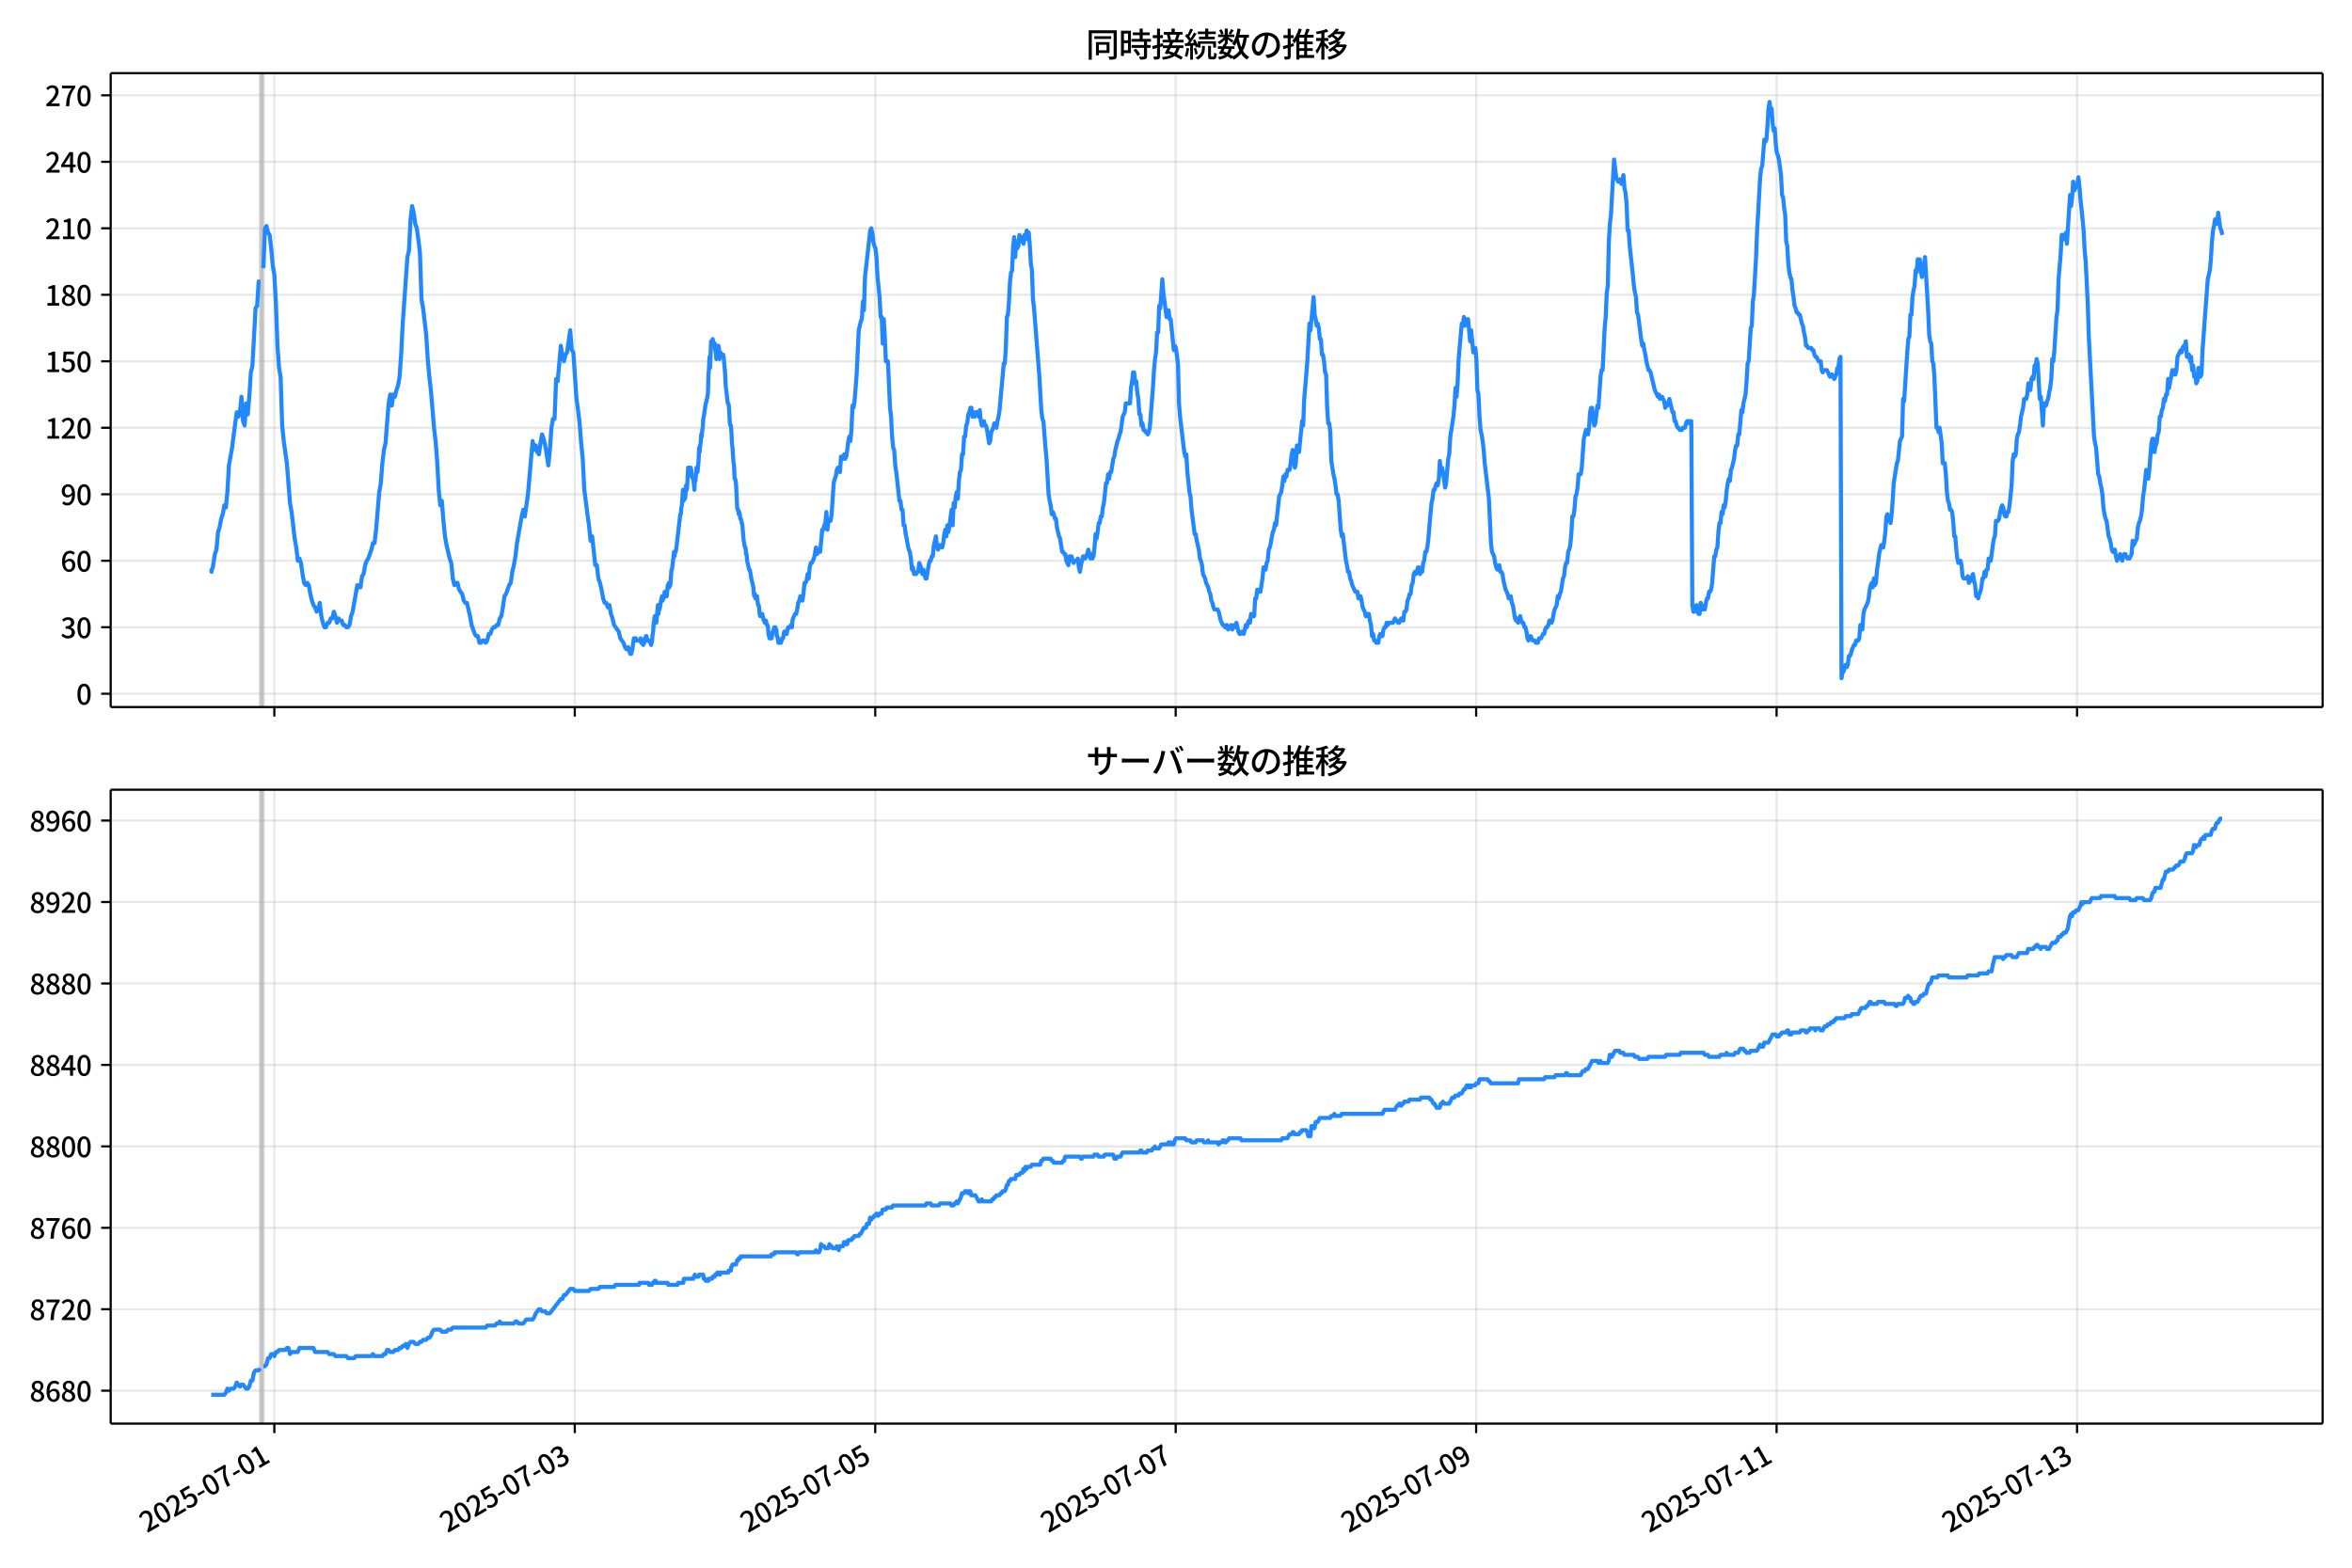 <!DOCTYPE svg  PUBLIC '-//W3C//DTD SVG 1.1//EN'  'http://www.w3.org/Graphics/SVG/1.1/DTD/svg11.dtd'>
<svg version="1.1" viewBox="0 0 864 576" xmlns="http://www.w3.org/2000/svg" xmlns:xlink="http://www.w3.org/1999/xlink">
 <defs>
  <style type="text/css">*{stroke-linejoin: round; stroke-linecap: butt}</style>
 </defs>
 <g id="aa">
  <g id="ab">
   <path d="m0 576h864v-576h-864z" fill="#fff"/>
  </g>
  <g id="ac">
   <g id="ad">
    <path d="m40.66 259.78h812.54v-232.9h-812.54z" fill="#fff"/>
   </g>
   <g id="ae">
    <path d="m95.6 259.78h1.15v-232.9h-1.15z" clip-path="url(#c)" fill="#808080" opacity=".3" stroke="#808080"/>
   </g>
   <g id="af">
    <g id="ag">
     <g id="ah">
      <path d="m100.77 259.78v-232.9" clip-path="url(#c)" fill="none" stroke="#b0b0b0" stroke-linecap="square" stroke-opacity=".3" stroke-width=".8"/>
     </g>
     <g id="ai">
      <defs>
       <path id="f" d="m0 0v3.5" stroke="#000" stroke-width=".8"/>
      </defs>
      <use x="100.773" y="259.778" stroke="#000000" stroke-width=".8" xlink:href="#f"/>
     </g>
    </g>
    <g id="aj">
     <g id="ak">
      <path d="m211.14 259.78v-232.9" clip-path="url(#c)" fill="none" stroke="#b0b0b0" stroke-linecap="square" stroke-opacity=".3" stroke-width=".8"/>
     </g>
     <g id="al">
      <use x="211.144" y="259.778" stroke="#000000" stroke-width=".8" xlink:href="#f"/>
     </g>
    </g>
    <g id="am">
     <g id="an">
      <path d="m321.51 259.78v-232.9" clip-path="url(#c)" fill="none" stroke="#b0b0b0" stroke-linecap="square" stroke-opacity=".3" stroke-width=".8"/>
     </g>
     <g id="ao">
      <use x="321.515" y="259.778" stroke="#000000" stroke-width=".8" xlink:href="#f"/>
     </g>
    </g>
    <g id="ap">
     <g id="aq">
      <path d="m431.89 259.78v-232.9" clip-path="url(#c)" fill="none" stroke="#b0b0b0" stroke-linecap="square" stroke-opacity=".3" stroke-width=".8"/>
     </g>
     <g id="ar">
      <use x="431.885" y="259.778" stroke="#000000" stroke-width=".8" xlink:href="#f"/>
     </g>
    </g>
    <g id="as">
     <g id="at">
      <path d="m542.26 259.78v-232.9" clip-path="url(#c)" fill="none" stroke="#b0b0b0" stroke-linecap="square" stroke-opacity=".3" stroke-width=".8"/>
     </g>
     <g id="au">
      <use x="542.256" y="259.778" stroke="#000000" stroke-width=".8" xlink:href="#f"/>
     </g>
    </g>
    <g id="av">
     <g id="aw">
      <path d="m652.63 259.78v-232.9" clip-path="url(#c)" fill="none" stroke="#b0b0b0" stroke-linecap="square" stroke-opacity=".3" stroke-width=".8"/>
     </g>
     <g id="ax">
      <use x="652.627" y="259.778" stroke="#000000" stroke-width=".8" xlink:href="#f"/>
     </g>
    </g>
    <g id="ay">
     <g id="az">
      <path d="m763 259.78v-232.9" clip-path="url(#c)" fill="none" stroke="#b0b0b0" stroke-linecap="square" stroke-opacity=".3" stroke-width=".8"/>
     </g>
     <g id="ba">
      <use x="762.997" y="259.778" stroke="#000000" stroke-width=".8" xlink:href="#f"/>
     </g>
    </g>
   </g>
   <g id="bb">
    <g id="bc">
     <g id="bd">
      <path d="m40.66 254.89h812.54" clip-path="url(#c)" fill="none" stroke="#b0b0b0" stroke-linecap="square" stroke-opacity=".3" stroke-width=".8"/>
     </g>
     <g id="be">
      <defs>
       <path id="d" d="m0 0h-3.5" stroke="#000" stroke-width=".8"/>
      </defs>
      <use x="40.66" y="254.892" stroke="#000000" stroke-width=".8" xlink:href="#d"/>
     </g>
     <g id="bf">
      <!-- 0 -->
      <g transform="translate(27.96 258.88) scale(.1 -.1)">
       <defs>
        <path id="a" transform="scale(.016)" d="m1830-90q-460 0-806 275-346 276-535 823-188 547-188 1366 0 820 188 1357 189 538 535 803 346 266 806 266 461 0 800-269 340-269 528-803 189-534 189-1354 0-819-189-1366-188-547-528-823-339-275-800-275zm0 589q237 0 422 185 186 186 288 599 103 413 103 1091 0 679-103 1082-102 403-288 582-185 180-422 180-236 0-422-180-186-179-292-582-105-403-105-1082 0-678 105-1091 106-413 292-599 186-185 422-185z"/>
       </defs>
       <use xlink:href="#a"/>
      </g>
     </g>
    </g>
    <g id="bg">
     <g id="bh">
      <path d="m40.66 230.46h812.54" clip-path="url(#c)" fill="none" stroke="#b0b0b0" stroke-linecap="square" stroke-opacity=".3" stroke-width=".8"/>
     </g>
     <g id="bi">
      <use x="40.66" y="230.462" stroke="#000000" stroke-width=".8" xlink:href="#d"/>
     </g>
     <g id="bj">
      <!-- 30 -->
      <g transform="translate(22.26 234.45) scale(.1 -.1)">
       <defs>
        <path id="n" transform="scale(.016)" d="m1715-90q-371 0-656 90t-503 240q-217 150-377 323l359 474q211-205 479-359 269-153 634-153 269 0 467 92 199 93 311 266t112 423q0 256-125 451t-429 300q-304 106-835 106v551q467 0 732 105 266 106 384 291 119 186 119 423 0 307-192 489-192 183-531 183-269 0-503-119-233-118-438-316l-384 460q282 256 614 413 333 157 737 157 422 0 748-144 327-144 512-413 186-269 186-659 0-403-221-685-221-281-592-422v-26q269-70 490-227t349-400 128-557q0-422-215-726-214-304-573-468-358-163-787-163z"/>
       </defs>
       <use xlink:href="#n"/>
       <use transform="translate(57)" xlink:href="#a"/>
      </g>
     </g>
    </g>
    <g id="bk">
     <g id="bl">
      <path d="m40.66 206.03h812.54" clip-path="url(#c)" fill="none" stroke="#b0b0b0" stroke-linecap="square" stroke-opacity=".3" stroke-width=".8"/>
     </g>
     <g id="bm">
      <use x="40.66" y="206.032" stroke="#000000" stroke-width=".8" xlink:href="#d"/>
     </g>
     <g id="bn">
      <!-- 60 -->
      <g transform="translate(22.26 210.02) scale(.1 -.1)">
       <defs>
        <path id="m" transform="scale(.016)" d="m1971-90q-339 0-634 144-294 144-518 435-224 292-352 733-128 442-128 1044 0 678 147 1161 148 483 397 784 250 301 570 445t665 144q397 0 688-147 292-147 490-359l-403-448q-128 154-327 253-198 99-409 99-307 0-567-182-259-182-413-605-153-422-153-1145 0-608 115-1002t326-589q212-195 493-195 212 0 375 121 163 122 259 343t96 522q0 300-90 511-89 212-259 320-169 109-419 109-211 0-451-134t-458-461l-25 538q134 192 313 323t374 201q196 71 375 71 397 0 694-163 298-163 467-490 170-326 170-825 0-468-195-817-195-348-512-544-317-195-701-195z"/>
       </defs>
       <use xlink:href="#m"/>
       <use transform="translate(57)" xlink:href="#a"/>
      </g>
     </g>
    </g>
    <g id="bo">
     <g id="bp">
      <path d="m40.66 181.6h812.54" clip-path="url(#c)" fill="none" stroke="#b0b0b0" stroke-linecap="square" stroke-opacity=".3" stroke-width=".8"/>
     </g>
     <g id="bq">
      <use x="40.66" y="181.602" stroke="#000000" stroke-width=".8" xlink:href="#d"/>
     </g>
     <g id="br">
      <!-- 90 -->
      <g transform="translate(22.26 185.59) scale(.1 -.1)">
       <defs>
        <path id="l" transform="scale(.016)" d="m1562-90q-410 0-708 150-297 151-502 356l403 461q141-160 346-256t422-96q224 0 425 102 202 103 352 333 151 230 237 614 87 384 87 941 0 589-115 970t-323 563-496 182q-205 0-372-118-166-118-262-336t-96-525q0-301 86-512 87-211 259-323 173-112 417-112 224 0 460 141 237 141 448 461l32-544q-134-180-313-314t-371-208-384-74q-391 0-689 166-297 167-467 496-169 330-169 823 0 467 195 816t515 541 698 192q339 0 636-138 298-137 519-419 221-281 349-710t128-1018q0-691-141-1187t-391-807q-249-310-563-461-313-150-652-150z"/>
       </defs>
       <use xlink:href="#l"/>
       <use transform="translate(57)" xlink:href="#a"/>
      </g>
     </g>
    </g>
    <g id="bs">
     <g id="bt">
      <path d="m40.66 157.17h812.54" clip-path="url(#c)" fill="none" stroke="#b0b0b0" stroke-linecap="square" stroke-opacity=".3" stroke-width=".8"/>
     </g>
     <g id="bu">
      <use x="40.66" y="157.172" stroke="#000000" stroke-width=".8" xlink:href="#d"/>
     </g>
     <g id="bv">
      <!-- 120 -->
      <g transform="translate(16.56 161.16) scale(.1 -.1)">
       <defs>
        <path id="k" transform="scale(.016)" d="m544 0v608h1037v3277h-845v467q333 58 579 147 247 90 451 218h557v-4109h915v-608h-2694z"/>
        <path id="b" transform="scale(.016)" d="m282 0v429q697 621 1164 1136 468 515 701 956 234 442 234 826 0 256-87 451-86 196-262 301-176 106-445 106-275 0-506-151-230-150-422-368l-416 410q301 333 637 518 336 186 803 186 429 0 749-176t496-493 176-745q0-455-224-919t-615-935q-390-470-889-950 186 20 394 36t374 16h1184v-634h-3046z"/>
       </defs>
       <use xlink:href="#k"/>
       <use transform="translate(57)" xlink:href="#b"/>
       <use transform="translate(114)" xlink:href="#a"/>
      </g>
     </g>
    </g>
    <g id="bw">
     <g id="bx">
      <path d="m40.66 132.74h812.54" clip-path="url(#c)" fill="none" stroke="#b0b0b0" stroke-linecap="square" stroke-opacity=".3" stroke-width=".8"/>
     </g>
     <g id="by">
      <use x="40.66" y="132.743" stroke="#000000" stroke-width=".8" xlink:href="#d"/>
     </g>
     <g id="bz">
      <!-- 150 -->
      <g transform="translate(16.56 136.73) scale(.1 -.1)">
       <defs>
        <path id="j" transform="scale(.016)" d="m1715-90q-365 0-653 90t-506 237q-217 147-383 307l352 480q134-134 294-246t361-183q202-70 452-70 262 0 473 118 212 119 333 346 122 227 122 541 0 460-247 716-246 256-649 256-224 0-384-64t-365-198l-365 237 141 2240h2387v-627h-1747l-109-1204q154 77 307 118 154 42 340 42 397 0 723-160t518-490q192-329 192-847 0-519-224-887t-586-560q-361-192-777-192z"/>
       </defs>
       <use xlink:href="#k"/>
       <use transform="translate(57)" xlink:href="#j"/>
       <use transform="translate(114)" xlink:href="#a"/>
      </g>
     </g>
    </g>
    <g id="ca">
     <g id="cb">
      <path d="m40.66 108.31h812.54" clip-path="url(#c)" fill="none" stroke="#b0b0b0" stroke-linecap="square" stroke-opacity=".3" stroke-width=".8"/>
     </g>
     <g id="cc">
      <use x="40.66" y="108.313" stroke="#000000" stroke-width=".8" xlink:href="#d"/>
     </g>
     <g id="cd">
      <!-- 180 -->
      <g transform="translate(16.56 112.3) scale(.1 -.1)">
       <defs>
        <path id="g" transform="scale(.016)" d="m1830-90q-441 0-787 163-345 164-547 448-202 285-202 650 0 314 122 557t314 419 403 291v32q-256 186-442 458-185 272-185 643 0 365 176 640t480 425q304 151 694 151 410 0 704-160t457-439q164-278 164-649 0-237-96-448t-234-381q-137-169-291-278v-32q218-115 397-285 179-169 288-406t109-557q0-346-189-628-189-281-532-448-342-166-803-166zm314 2708q205 198 310 419 106 221 106 464 0 211-83 384t-247 272q-163 99-393 99-288 0-480-183-192-182-192-502 0-256 134-429 135-172 359-294t486-230zm-294-2170q236 0 418 89 183 90 285 253 103 164 103 388 0 211-90 367-89 157-246 272-157 116-368 215t-454 195q-244-173-398-426-153-252-153-553 0-237 118-416 119-179 324-282 205-102 461-102z"/>
       </defs>
       <use xlink:href="#k"/>
       <use transform="translate(57)" xlink:href="#g"/>
       <use transform="translate(114)" xlink:href="#a"/>
      </g>
     </g>
    </g>
    <g id="ce">
     <g id="cf">
      <path d="m40.66 83.883h812.54" clip-path="url(#c)" fill="none" stroke="#b0b0b0" stroke-linecap="square" stroke-opacity=".3" stroke-width=".8"/>
     </g>
     <g id="cg">
      <use x="40.66" y="83.883" stroke="#000000" stroke-width=".8" xlink:href="#d"/>
     </g>
     <g id="ch">
      <!-- 210 -->
      <g transform="translate(16.56 87.868) scale(.1 -.1)">
       <use xlink:href="#b"/>
       <use transform="translate(57)" xlink:href="#k"/>
       <use transform="translate(114)" xlink:href="#a"/>
      </g>
     </g>
    </g>
    <g id="ci">
     <g id="cj">
      <path d="m40.66 59.453h812.54" clip-path="url(#c)" fill="none" stroke="#b0b0b0" stroke-linecap="square" stroke-opacity=".3" stroke-width=".8"/>
     </g>
     <g id="ck">
      <use x="40.66" y="59.453" stroke="#000000" stroke-width=".8" xlink:href="#d"/>
     </g>
     <g id="cl">
      <!-- 240 -->
      <g transform="translate(16.56 63.438) scale(.1 -.1)">
       <defs>
        <path id="r" transform="scale(.016)" d="m2170 0v3072q0 192 12 457 13 266 20 458h-26q-90-179-183-365-92-185-195-364l-921-1415h2579v-576h-3328v493l1875 2957h858v-4717h-691z"/>
       </defs>
       <use xlink:href="#b"/>
       <use transform="translate(57)" xlink:href="#r"/>
       <use transform="translate(114)" xlink:href="#a"/>
      </g>
     </g>
    </g>
    <g id="cm">
     <g id="cn">
      <path d="m40.66 35.023h812.54" clip-path="url(#c)" fill="none" stroke="#b0b0b0" stroke-linecap="square" stroke-opacity=".3" stroke-width=".8"/>
     </g>
     <g id="co">
      <use x="40.66" y="35.023" stroke="#000000" stroke-width=".8" xlink:href="#d"/>
     </g>
     <g id="cp">
      <!-- 270 -->
      <g transform="translate(16.56 39.008) scale(.1 -.1)">
       <defs>
        <path id="i" transform="scale(.016)" d="m1235 0q32 646 109 1187t224 1024 384 941 576 938h-2208v627h3027v-455q-409-512-665-989-256-476-397-969t-205-1053-90-1251h-755z"/>
       </defs>
       <use xlink:href="#b"/>
       <use transform="translate(57)" xlink:href="#i"/>
       <use transform="translate(114)" xlink:href="#a"/>
      </g>
     </g>
    </g>
   </g>
   <g id="cq">
    <path d="m77.594 209.29.109.814.096-.814.399-.814.203-1.629.542-3.257.574-1.629.577-6.515.574-1.629.596-3.257.572-1.629.576-3.257.542.814.575-5.7.575-9.772 1.15-6.515 1.15-8.958.575-4.072.575 1.629.575-1.629.575-5.7.575 8.958.575 1.629.575-8.143.575 4.072.575-6.515.575-8.958.575-2.443 1.15-21.173.575-.814.575-8.958h.575m1.15-4.886.575-14.658.575-.814.575 2.443.575.814.575 4.886.575 6.515.575 3.257.575 10.586.575 15.472.575 8.143.575 3.257.575 17.915.575 5.7 1.15 8.143 1.15 14.658.575 3.257 1.15 9.772.575 3.257.575 4.886.575-.814.575 1.629.575 4.072.575 3.257.575.814.575-.814.575.814.575 3.257.575 2.443.575 1.629.575.814.575 1.629.575-.814.575-2.443.575 4.886.575 2.443.575 1.629h.575l.575-1.629h.575l.575-1.629h.575l.575-2.443.575 1.629.575 2.443.575-1.629.575.814h.575l.575 1.629h.575l.575.814h.575l.575-.814.575-3.257.575-1.629 1.724-9.772.575.814h.575l.575-4.072.575-.814.575-3.257.575-1.629.575-.814 1.15-3.257.575-2.443h.575l.575-4.886 1.15-13.844.575-3.257.575-7.329.575-4.886.575-2.443 1.15-14.658.575-3.257.575 4.072.575-4.072.575.814.575-2.443.575-1.629.575-3.257.575-8.143.575-11.401 1.724-24.43.575-2.443.575-11.401.575-4.886.575 2.443.575 4.072.575 1.629.575 4.072.575 4.886.575 17.101.575 3.257 1.15 9.772.575 8.958.575 6.515.575 4.886 1.15 13.844.575 4.886.575 7.329.575 10.586.575 5.7.575-1.629.575 7.329.575 5.7.575 3.257 1.15 4.886.575 1.629.575 5.7.575 2.443.575-.814h.575l.575 2.443 1.15 1.629.575 2.443.575.814h.575l1.15 4.886.575 3.257 1.15 3.257.575.814h.575l.575 2.443h.575l.575-.814h.575l.575.814.575-.814.575-2.443h.575l.575-1.629.575-.814h.575l.575-.814h.575l.575-2.443.575-.814.575-3.257.575-4.072.575-.814 1.15-3.257.575-.814.575-4.072.575-2.443.575-3.257.575-4.886 1.724-9.772.575-2.443.575 2.443 1.15-8.143 1.724-19.544.575 3.257.575-1.629.575 2.443.575.814.575-4.072.575-3.257.575 1.629.575 2.443.575 3.257.575 4.072.575-5.7.575-8.143.575-3.257h.575l.575-14.658.575.814 1.15-13.029.575 4.072.575 1.629.575-2.443.575-.814 1.15-8.143.575 7.329.575.814 1.15 17.101.575 4.072.575 4.886.575 7.329.575 5.7.575 11.401 1.15 8.958.575 4.072.575 5.7.575-1.629 1.15 10.586h.575l.575 4.886.575 1.629.575 2.443.575 3.257.575 1.629h.575l.575 1.629.575-.814.575 3.257.575 1.629.575 2.443 1.724 2.443.575 2.443 1.15 1.629.575 1.629.575.814.575-.814.766 2.443h.383l.383-1.629.575-4.072h.383l.192.814.192-.814.192.814h1.341l.192-.814.192 1.629h.192l.192-.814.383 1.629.192-.814h.192l.192-1.629.192.814.192-1.629h.192l.383 1.629h.766l.192.814h.192l.192.814.383-1.629.192-2.443.192-.814.192-3.257.192-.814.192-1.629h.383l.192 2.443.575-6.515.192 3.257.192-1.629h.192l.192-.814.383-2.443.383-1.629.192 1.629.192-.814h.192l.192-.814.192-1.629h.383l.192 1.629h.192l.383-4.072h.192l.192-.814.192 1.629.192-1.629.192.814.383-5.7h.192l.766-6.515.192 1.629.192-1.629h.192l.192-.814 1.533-13.029h.192l.192-2.443.192-.814.383-5.7.192 4.072.192-2.443h.192l.192 1.629.192-1.629.192-3.257.192 1.629.192-.814.383-7.329h.192l.383 1.629.192-1.629h.192l.192.814.192 2.443h.192l.192.814h.192l.383 4.072.192-4.072.192.814.383-4.886.383 1.629.383-4.072.192-4.886.192 1.629.192-2.443.192-.814.192-3.257.192.814.192-2.443.192-.814.192-3.257.192-.814.575-4.072.766-3.257.192-1.629.192-6.515.192-2.443.192-4.072.192 4.072.383-9.772h.192l.192.814.192-1.629.575 2.443.192-.814.192 2.443.192.814.192 2.443.192-4.886.383 2.443.192-2.443.192.814.192 4.072.383-2.443.192.814h.766l.192.814.383 4.072.192 2.443.192 4.072.766 6.515h.192l.192.814.383 6.515.192.814h.192l.192 2.443.192 4.072.192 1.629.383 5.7.192.814.192 4.886h.192l.192.814.192 1.629.383 8.143.192.814h.192l.192 1.629.192-.814.192.814.192 1.629h.192l.575 2.443.383 4.886.383 2.443.192.814h.192l.192 2.443h.192l.192 2.443.766 3.257h.192l.192.814.383 2.443.766 3.257.192 2.443.192.814.192-.814.192 1.629.192-.814h.383l.383 3.257h.192l.192.814.192 2.443.192.814h.383l.192-.814h.192l.575 2.443h.192l.192.814.192-.814h.192l.383 1.629h.192l.192.814.192 2.443.383 1.629h.383l.192-.814.192.814.383-2.443h.192l.383-1.629.192.814.192-.814.192.814h.192l.192 2.443h.192l.383 2.443h.958l.383-1.629h.383l.383-2.443h.383l.192.814h.383l.192-1.629h.192l.192-.814h.575l.383-.814.383.814.192-2.443.192-.814.766-1.629h.383l.383-1.629.383-2.443.383-.814.383-1.629.766 1.629.383-2.443.383-4.072h.383l.383-.814.383-2.443.383 1.629.383-4.072.383-1.629h.383l.766-1.629.383-1.629.383-2.443.383 2.443.383-1.629.383.814h.383l.766-8.143h.383l.383-1.629.383-.814.383-4.072.383 6.515.383-3.257h.766l.383-2.443.766-11.401.383-1.629.383-.814.383-2.443.383-.814.766 1.629.383-5.7.383.814h.383l.383-1.629.383 1.629.383-.814.383-2.443.383-3.257.383-1.629.383 1.629.383-4.072.383-8.958.383.814.383-2.443.766-9.772.766-16.287.766-3.257.383-.814.383-6.515.383 3.257.383-12.215 1.916-17.101.383-.814.383 1.629.383 3.257.383 1.629.383.814.383 3.257.383 7.329.766 7.329.383 7.329h.383l.383 9.772.383-8.958.383 6.515.383 8.958h.766l.766 17.101.383 3.257.383 7.329.383 4.072.383.814.383 5.7.383 2.443 1.15 10.586h.383l.383 3.257h.383l.383 5.7h.383l.383 3.257.383 1.629.383 2.443.383 1.629.383.814.383 2.443.383 4.072.383-.814.383 2.443h.766l.383-.814h.383l.383-3.257.383.814.766 3.257.383-1.629.766 3.257h.383l.766-4.886.383-1.629h.383l.383-1.629h.383l.383-4.072.766-3.257.383 3.257.383 1.629.766-1.629h.383l.383.814.383-1.629.383-3.257.383-1.629.383 2.443.383-4.072.383 2.443.383-2.443.766-5.7.383 5.7.383-8.143.383 1.629.383-4.072.383-1.629.383 2.443.383-6.515.383-3.257.383-.814.383-5.7h.383l.383-6.515h.383l.383-4.072.383-.814.383-3.257.383-.814.383-1.629h.383l.383 3.257.383-1.629.383 1.629.383-1.629h.766l.383 1.629.383-2.443.383 4.072.383 1.629h.383l.383-1.629.383 1.629h.383l.383 1.629.766 4.886.383-.814.383-3.257.766-1.629.383-1.629.766 1.629.383-2.443.383-1.629.383-2.443 1.533-17.101h.383l.383-5.7.383-11.401.383-.814.383-4.886.383-7.329.383-3.257.383-.814.383-8.958.383-3.257.383 7.329.383-5.7.383 2.443.383-.814.383-4.072.383 2.443.766-1.629.383 2.443.383-3.257.383 1.629.383-3.257.383.814h.383l.383 4.886.383 6.515.383 2.443.383 10.586.383 3.257 1.916 24.43.766 13.029.383 3.257.383.814.766 9.772.383 4.072.766 13.029.383 2.443.383 1.629.383 3.257.383-.814.383.814.383 1.629h.383l.383 3.257.766 3.257.383.814.766 4.886h.383l.383.814h.383l.383 2.443.766 1.629.383-3.257.383.814.383-.814.383 1.629.383.814.383-.814h.766l.383-.814.383 3.257.383 1.629.383-2.443.766-3.257h.383l.383.814.766-1.629.383-1.629.766 3.257.383-1.629.383 1.629.383-.814.383-3.257.383-4.886.383 1.629.383-2.443.383-3.257h.383l.383-2.443h.383l.383-3.257.383-1.629.766-7.329h.383l.383-3.257.383 1.629.383-2.443h.383l.766-4.886.383-.814.383-2.443.766-3.257.383-.814.383-1.629.383-.814.766-5.7.766-1.629.383-3.257h1.533l.383-5.7.383-2.443.383-3.257h.383l.383 4.072.383-.814.383 4.072.383 2.443.383 5.7h.383l.383 4.072.383-.814.383 2.443h.383l.383.814h.383l.383.814.383-.814.383-1.629 1.15-14.658.383-6.515.383-4.072.383-2.443.383-7.329h.383l.383-9.772.383.814.766-10.586.383 4.886 1.15 8.958.383-.814.383-1.629.383 3.257h.383l1.15 11.401.383-1.629.383.814.766 5.7.383 14.658.383 4.886 1.533 13.029.383 1.629.383-.814.383 6.515.766 7.329.383 1.629.383 4.886 1.15 8.958h.383l.383 2.443.766 3.257.383 3.257.383.814.383 1.629.383 3.257.766 1.629.383 1.629.766 1.629.383 1.629.383.814.383 2.443.383.814.383 1.629.383.814h1.15l.383.814.766 3.257.766 1.629h.383l.383.814h.383l.383-.814.383 1.629.383-.814h.383l.383-.814.383 1.629.766-1.629.383.814.383-1.629.766 3.257.383.814h.383l.383-.814h.383l.383.814.766-3.257.383.814.383-1.629.383-.814.383.814.383-3.257.383.814h.766l.383-6.515h.383l.383-3.257.383.814h.766l.766-4.886.383-4.072h.383l.383.814.383-2.443.383-.814.383-4.072.383-.814.383-1.629.383-2.443.383-1.629.383-.814.383-2.443.383.814 1.15-10.586.766-1.629.383-2.443.383-3.257.383 1.629.383-2.443.383.814.383-2.443h.766l.383-2.443.383-3.257.383-1.629.383 2.443.383 4.072.383-1.629.383-6.515.383 2.443h.383l1.15-11.401.383 1.629.383-9.772.766-8.958.383-4.886.766-13.844.383 2.443 1.15-12.215.383 6.515.383 1.629.383 2.443.383-.814.383 1.629.383 4.072h.383l.383 5.7h.383l.383 2.443.383 4.072.383.814.383 12.215.383 5.7h.383l.383 3.257.383 10.586.766 4.886.383 1.629.383 2.443.383 3.257h.383l.383 2.443.766 10.586.383 2.443.383-.814 1.15 9.772.383 1.629.383 2.443h.383l.383 2.443.383.814.383 1.629 1.15 2.443h.766l.383 2.443.383-.814h.383l.383 1.629.383 2.443.766 1.629.383 1.629h.383l.383-.814h.383l.383 2.443.383 1.629.383 4.072.383-.814.383 2.443h.383l.383.814h.766l.383-2.443.383-.814.383.814h.383l.383-2.443.383-.814h.383l.383-1.629.383.814.383-.814h1.533l.766-1.629.383.814h.383l.383.814h.383l.766-1.629h.383l.383.814.383-3.257h.383l.383-.814.383-3.257.383-.814.383-1.629h.383l.383-3.257.383-.814.383-3.257.383-.814.383.814.383-.814.383-1.629h.383l.383 2.443.383-1.629.383.814.383-3.257.383-.814.383-3.257h.383l.383-1.629.383-3.257.766-8.958.383-4.072.383-1.629.383-3.257h.383l.383-1.629.383-.814.383.814.383-2.443.383-6.515.383 4.886.383-2.443.383 1.629.383 2.443.383 3.257.383-1.629.766-8.958.383-1.629.383-6.515 1.15-7.329.383-4.072.383-6.515.383 3.257.383-4.886.383-8.958 1.15-13.029.383.814.383-3.257.383 3.257.383-2.443.383.814.383-.814.766 8.143.383-4.072.766 8.143.383-1.629h.383l.383 4.072.383 11.401.383 1.629.383 8.143.383 4.886.383 1.629.383 2.443.383 3.257.383 4.886 1.533 13.029.766 16.287.383 3.257.766 1.629.383 2.443.383 1.629.383.814h.383l.383-1.629.383 2.443h.383l.383.814.383 2.443.766 3.257.766 1.629.383 1.629h.383l.383-.814.383 2.443.383.814.766 4.886.383.814.383-.814.383 1.629.383-1.629.383-.814.383 1.629.383.814h.383l.383 1.629h.383l.383 1.629.383 2.443.383.814.766-1.629.766 1.629h.766l.383.814h.766l.383-1.629h.766l.766-1.629h.383l.383-1.629.383-.814h.383l.383-.814.383-1.629h.383l.383.814.383-.814.383-2.443.383-1.629.766-1.629.383-3.257.383.814.383-1.629.383-.814.766-4.886.383-.814.383-3.257.383-1.629h.383l.383-4.072.383-.814.383-1.629.383-4.072.383-6.515h.383l.383-2.443.383-4.886.383-.814.383-2.443.383-4.886h.766l.383-2.443.766-10.586.766-3.257h.383l.383 1.629.383-2.443.383-5.7.383-1.629h.383l.383 4.072.383 2.443.383-.814.766-6.515.383.814.766-11.401.383-2.443h.383l.766-15.472.383-4.072.383-8.958.383-2.443.383-16.287.383-6.515.383-3.257 1.15-20.358.766 6.515.766 1.629.383-.814h.383l.383 1.629.766-3.257.383 4.886.383 1.629.383 4.072.383 9.772h.383l.383 5.7 1.15 10.586.383 4.072.383 2.443.383 1.629.383 5.7.383.814 1.15 8.958.383 2.443.383-.814.383 2.443.383 1.629.383 2.443.766 3.257h.383l.383.814 1.533 6.515 1.15 2.443.383-.814.383 1.629.383-.814h.383l.766 1.629.383 2.443.383-1.629.383.814.383-.814.383-1.629 1.15 4.886h.383l.383 3.257h.383l.383 1.629.383.814h.383l.383.814h.766l.383-.814h.766l.383-1.629.383-.814h.383l.383.814.383-.814h.383l.383 67.589.383 2.443h.383l.383-1.629.383-.814.383 2.443.383.814h.383l.383-4.072.383.814.383 1.629.383-.814.383.814.383-2.443.383-1.629h.383l.383-2.443h.383l.383-.814.383-2.443.766-9.772h.383l.383-2.443.383-.814.383-5.7.383-3.257h.383l.383-4.072.383.814.383-3.257.383.814.383-2.443.383-4.072.383-2.443.383-1.629.383.814.383-4.072.383-.814.766-3.257.383-3.257.383-1.629h.383l.383-4.072h.383l.766-8.958.383.814.383-3.257.766-3.257.383-4.886.383-6.515.383-.814.766-12.215.383-.814.383-8.958.383-2.443.766-13.029.383-9.772 1.15-20.358.383-3.257.383-.814.766-9.772.383.814.383-.814.383-4.886.383-6.515.383-2.443.383 3.257.383-.814.383 5.7.383 2.443.383-.814.383 5.7.383 3.257.383.814.383 1.629.766 5.7.383 7.329.383.814.383 4.072.383 2.443.383 9.772.383 1.629.383 6.515.383 3.257.383 1.629.383.814.383 4.072.383 2.443.383 3.257.383.814.383 1.629h.383l.383.814h.383l.766 3.257.383.814.383 2.443.383 1.629.383 3.257h.383l.383.814h1.15l.383.814h.383l.383 1.629.383.814h.383l.766 1.629h.766l.383 3.257.383.814.383-.814h1.15l1.15 2.443.383-.814h.383l.766 1.629.766-1.629.383-2.443h.383l.383-3.257.383-.814.383 118.08.383-2.443h.383l.383-1.629.383-.814.383.814.383-.814.383-3.257h.383l.383-.814.383-1.629.766-1.629h.383l.383-1.629h.766l.383-.814.383-4.886h.383l.383 1.629.383-5.7.383-1.629 1.15-2.443.383-1.629.383-3.257.383-1.629.383-.814.383 1.629.383-3.257.383 2.443.383-.814.383-4.886.383-2.443.383-3.257.766-3.257h.383l.383.814.383-2.443.383-3.257.383-5.7.383-.814.383 2.443.383-.814.383 1.629.383-3.257.383-4.886.383-6.515 1.15-7.329.383-.814.766-7.329.766-1.629.383-13.844.383.814 1.15-17.915.383-4.886.383-.814.383-8.143h.383l.383-6.515.383-2.443.383-1.629.383-5.7.383.814.383-4.886.383.814.383-.814.383 4.072.383 2.443.383-4.072h.383l.383-3.257 1.15 19.544.383 8.958.383 2.443.383.814.383 6.515.383.814.383 4.886.766 18.73h.383l.383 1.629.383-1.629.766 5.7.383 7.329h.766l.383 4.072.383 6.515.383 3.257.383.814.383 2.443h.383l.383.814.383 3.257.383 5.7h.383l.383 4.886.383 3.257.383 1.629h.383l.383-.814.383 1.629.383 4.072.383.814h1.15l.383-.814.383 2.443.383-.814h.383l.383-1.629.383-.814.383 2.443.383 1.629.383 4.072h.383l.383.814.383-1.629.383-.814.383-1.629.383-3.257h.383l.383-2.443.383 1.629.383-2.443h.383l.383-4.072.383.814h.383l.766-5.7.383-2.443.383-.814.383-5.7h.766l.383-.814.383-2.443.383-1.629.383-.814.383.814.383 2.443.383.814h.383l.383-1.629h.383l.383-2.443.766-7.329.383-8.958.383-2.443.383.814.383-.814.383-5.7.383-1.629.383-.814.383-2.443.383-3.257.766-3.257.383-3.257h.766l.383-1.629.383-4.072.383 1.629.383.814.383-4.072.383-.814.383.814.383-4.886h.383l.383-2.443.383 1.629.766 13.029.383-.814.766 10.586.383-8.143.383.814h.383l.383-1.629.383-.814.383-2.443.383-1.629.383-3.257.383-7.329.383.814.383-4.072.766-12.215.383-2.443.383-11.401.766-8.958.383-7.329h.383l.383 1.629.383-.814.383-1.629.383 4.072 1.15-17.915.383 4.072.383-3.257.383-5.7.383 3.257 1.15-2.443.383-2.443.383 3.257.383 4.886.766 7.329.383 4.072.383 7.329.383 4.072.766 15.472.383 12.215 1.916 36.645.383 2.443.383 1.629.766 9.772.383.814.383 2.443.383 1.629.383 2.443.383 4.886.383 2.443.383 1.629.383.814.766 5.7.383.814.383 1.629.383 2.443.383.814h.383l.383-.814.383 2.443.383 1.629 1.15-2.443.383 1.629.383.814.383-1.629.383-.814h.383l.766 1.629h.766l.766-1.629.383-4.886.383 1.629 1.15-2.443.383-4.072.383-1.629.383-.814.383-1.629.383-2.443.383-4.886.383-2.443.766-7.329.383 2.443.383.814.383-3.257.766-9.772.383-1.629h.383l.383 4.886.383-2.443.383-.814.383-3.257.383-.814.383-5.7h.383l.383-2.443.383-.814.383-3.257.383.814.383-2.443h.383l.383-5.7.383 3.257.383-2.443.383-1.629.383-2.443h.383l.383 1.629h.383l.383-1.629.383-4.886 1.15-2.443.383.814.383-1.629.383-.814h.383l.383-1.629.383 5.7.383-.814h.383l.383 2.443.383-1.629.383 4.886.383-1.629.383 4.072.383-.814.383 3.257.383-.814.383-4.886.383 3.257h.383l.383-.814.383-8.958.766-10.586 1.15-15.472.766-3.257.383-4.072.383-6.515.383-4.072.383-1.629.383-2.443h.383l.383 1.629.383-4.072.766 5.7.383.814.383 1.629v0" clip-path="url(#c)" fill="none" stroke="#28f" stroke-linecap="square" stroke-width="1.5"/>
   </g>
   <g id="cr">
    <path d="m40.66 259.78v-232.9" fill="none" stroke="#000" stroke-linecap="square" stroke-width=".8"/>
   </g>
   <g id="cs">
    <path d="m853.2 259.78v-232.9" fill="none" stroke="#000" stroke-linecap="square" stroke-width=".8"/>
   </g>
   <g id="ct">
    <path d="m40.66 259.78h812.54" fill="none" stroke="#000" stroke-linecap="square" stroke-width=".8"/>
   </g>
   <g id="cu">
    <path d="m40.66 26.88h812.54" fill="none" stroke="#000" stroke-linecap="square" stroke-width=".8"/>
   </g>
   <g id="cv">
    <!-- 同時接続数の推移 -->
    <g transform="translate(398.93 20.88) scale(.12 -.12)">
     <defs>
      <path id="x" transform="scale(.016)" d="m1587 3936h3232v-518h-3232v518zm320-1114h557v-2534h-557v2534zm301 0h2291v-2086h-2291v512h1734v1069h-1734v505zm-1683 2260h5113v-570h-4524v-5056h-589v5626zm4768 0h595v-4896q0-250-67-397t-227-218q-160-77-426-96t-675-19q-13 83-45 192t-77 218q-45 108-89 185 281-13 527-13 247 0 330 0 83 7 118 42 36 35 36 112v4890z"/>
      <path id="v" transform="scale(.016)" d="m2714 4672h3238v-525h-3238v525zm-244-1235h3712v-538h-3712v538zm20-1184h3635v-531h-3635v531zm1523 3155h595v-2310h-595v2310zm832-2451h589v-2823q0-230-61-364-61-135-227-199-167-70-423-86t-633-16q-20 121-78 285-57 163-121 284 275-6 509-9t310-3q77 6 106 28 29 23 29 93v2810zm-2023-1677 487 282q153-160 313-352t294-381q135-189 206-343l-519-313q-64 153-189 348-124 196-278 394-154 199-314 365zm-2086 3718h1619v-4281h-1619v544h1056v3187h-1056v550zm32-1843h1293v-537h-1293v537zm-320 1843h563v-4832h-563v4832z"/>
      <path id="w" transform="scale(.016)" d="m3866 5408h614v-870h-614v870zm-1479-653h3597v-518h-3597v518zm-230-1485h4e3v-518h-4e3v518zm825 922 519 102q64-160 121-342 58-182 96-352 39-170 45-304l-544-128q-6 134-42 313-35 180-83 365-48 186-112 346zm1856 109 589-71q-96-275-202-557-105-281-195-486l-518 77q58 147 122 329 64 183 118 372t86 336zm-2643-2106h3943v-518h-3943v518zm1408 685 602-115q-167-371-362-784t-390-797-362-685l-525 179q160 288 346 666t368 784 323 752zm-659-2157 358 403q352-102 733-240 381-137 752-304 371-166 697-336 327-169 558-329l-384-461q-218 160-532 336-313 176-685 345-371 170-755 323-384 154-742 263zm1894 1114 583-71q-122-550-353-944-230-393-604-662t-922-435q-547-167-1296-269-25 128-93 269-67 141-137 230 678 64 1168 192t819 349q330 221 531 550 202 330 304 791zm-4684 217q396 90 953 240 557 151 1120 311l77-544q-525-154-1053-311-528-156-963-284l-134 588zm121 2093h1965v-563h-1965v563zm819 1248h576v-5229q0-236-51-374t-192-208q-141-77-355-99-214-23-541-16-13 115-64 288t-109 294q205-6 381-6t234 0q64 0 92 28 29 29 29 93v5229z"/>
      <path id="u" transform="scale(.016)" d="m4058 5408h595v-1798h-595v1798zm-1415-563h3443v-499h-3443v499zm231-992h3008v-499h-3008v499zm-224-877h3475v-1203h-531v729h-2432v-729h-512v1203zm1964-877h551v-1881q0-122 22-157 23-35 106-35 25 0 92 0 68 0 135 0t99 0q51 0 83 54t45 224 19 515q90-70 234-131t259-93q-19-429-83-662-64-234-183-326-118-93-316-93-39 0-103 0t-134 0-138 0q-67 0-99 0-237 0-365 64t-176 218q-48 153-48 422v1881zm-1164-6h550v-455q0-243-48-528-48-284-186-579-137-294-409-572-272-279-727-503-70 90-192 208-121 118-230 195 416 205 665 438 250 234 371 474 122 240 164 467 42 228 42 413v442zm-2240 3309 524-192q-121-244-259-503-137-259-275-496t-259-416l-410 173q122 186 246 438 125 253 240 515 116 263 193 481zm716-743 500-230q-224-359-496-756-272-396-548-764-275-368-518-650l-358 205q179 211 377 483 199 272 387 569 189 298 358 592 170 295 298 551zm-1721-665 307 403q166-154 339-340 173-185 320-364t224-327l-326-460q-77 160-218 348-141 189-314 384-172 196-332 356zm1485-832 435 179q128-211 249-458 122-246 215-474 93-227 137-412l-473-211q-32 185-119 422-86 237-201 486-115 250-243 468zm-1530-583q422 26 998 54 576 29 1184 68l7-499q-570-45-1127-84-556-38-992-70l-70 531zm1702-992 436 135q121-276 214-596t118-556l-454-148q-26 237-112 563-86 327-202 602zm-1363 109 499-83q-57-455-163-897-105-441-253-748-51 32-134 73-83 42-170 83-86 42-144 62 148 294 234 697t131 813zm691 627h525v-2861h-525v2861z"/>
      <path id="p" transform="scale(.016)" d="m224 2022h3187v-499h-3187v499zm51 2247h3111v-487h-3111v487zm1127-1735 563-121q-154-320-333-672t-352-679q-173-326-326-582l-532 173q148 243 324 566t345 669q170 346 311 646zm934-832 563-64q-89-480-262-838t-461-614-701-432-976-298q-25 128-99 269t-157 237q659 102 1085 303 426 202 666 554t342 883zm422 3597 519-211q-147-218-298-436-150-217-278-377l-403 186q121 173 252 413 132 240 208 425zm-1203 109h563v-2957h-563v2957zm-1075-320 448 186q134-192 246-420 112-227 157-393l-467-211q-38 172-147 406t-237 432zm1094-1050 397-236q-160-263-400-529-240-265-519-489-278-224-553-378-51 103-141 237-89 135-179 218 269 109 534 294 266 186 493 416 228 231 368 467zm487-204q83-45 246-145 163-99 352-211t346-211 221-150l-327-423q-83 77-230 198-147 122-317 253-170 132-327 250-156 119-259 189l295 250zm1798 396h2311v-556h-2311v556zm115 1178 615-90q-103-640-263-1235t-384-1101q-224-505-512-889-44 57-134 134t-186 157-166 125q275 339 473 796 199 458 340 995 141 538 217 1108zm1223-1510 614-58q-147-1101-445-1940-297-838-813-1443-515-604-1321-1014-26 71-90 177-64 105-134 208-70 102-128 159 742 346 1212 880 471 535 730 1290 260 755 375 1741zm-1005-135q134-851 387-1597 253-745 659-1305 407-560 1002-874-70-57-154-150-83-93-154-189-70-96-121-179-633 371-1056 988-422 618-688 1434-265 816-425 1783l550 89zm-3309-3065 327 416q377-148 754-330 378-182 701-378 324-195 548-368l-416-435q-211 179-519 378-307 198-666 383-358 186-729 334z"/>
      <path id="t" transform="scale(.016)" d="m3686 4378q-64-493-163-1041-99-547-265-1084-192-653-432-1104t-522-688-595-237q-320 0-596 221-275 221-448 621-172 400-172 931 0 537 220 1017 221 480 611 851 391 372 909 583 519 211 1121 211 576 0 1040-186 464-185 793-515 330-329 502-771 173-441 173-941 0-672-278-1194-278-521-816-851-538-329-1318-444l-378 601q166 20 307 42t263 48q307 70 585 217 279 148 496 375 218 227 342 534 125 308 125 692t-122 713q-121 330-358 573-236 243-582 380-346 138-781 138-525 0-935-186-409-185-694-489-284-304-432-656-147-352-147-678 0-365 89-605 90-240 224-355 135-115 276-115t288 144 297 457q151 314 298 800 147 461 246 982 100 522 145 1021l684-12z"/>
      <path id="q" transform="scale(.016)" d="m2995 2925h2893v-519h-2893v519zm0-1280h2893v-519h-2893v519zm-64-1299h3232v-557h-3232v557zm1312 3577h563v-3763h-563v3763zm429 1466 634-141q-154-390-340-794-185-403-339-684l-512 140q103 199 208 458 106 259 195 528 90 269 154 493zm-1472 25 582-147q-153-518-371-1018-217-499-483-931t-573-758q-38 64-109 160-70 96-147 198-77 103-141 160 416 416 733 1034t509 1302zm128-1203h2720v-537h-2720v-4205h-582v4422l313 320h269zm-3174-2157q396 90 953 240 557 151 1120 311l77-544q-525-154-1053-311-528-156-963-284l-134 588zm121 2093h1965v-563h-1965v563zm819 1248h576v-5229q0-236-51-374t-192-208q-141-77-355-99-214-23-541-16-13 115-64 288t-109 294q205-6 381-6t234 0q64 0 92 28 29 29 29 93v5229z"/>
      <path id="o" transform="scale(.016)" d="m4051 5402 595-109q-281-493-729-941t-1107-806q-39 64-106 144t-141 153q-73 74-137 119 608 288 1011 678t614 762zm-77-557h1511v-493h-1863l352 493zm1293 0h109l109 25 384-179q-192-505-496-905t-695-701q-390-301-845-519-454-217-947-358-44 109-137 253t-176 227q448 109 867 294 419 186 777 445 359 259 631 592t419 730v96zm-1990-954 377 307q167-96 336-218 170-121 320-249 151-128 247-237l-397-332q-90 108-237 236t-317 259q-169 132-329 234zm1107-934 595-109q-307-538-803-1031-496-492-1232-876-38 64-102 144t-138 156q-74 77-138 116 455 217 807 483t604 554q253 288 407 563zm-90-589h1460v-506h-1818l358 506zm1268 0h121l109 26 384-167q-192-614-531-1075t-787-794q-448-332-983-553-534-221-1129-355-45 115-132 269-86 153-176 249 551 96 1043 285 493 189 903 473 410 285 714 669t464 883v90zm-2132-1056 410 339q186-102 384-237 198-134 371-275t282-269l-435-371q-103 128-270 272-166 144-361 288t-381 253zm-2150 3533h589v-5376h-589v5376zm-992-1242h2336v-569h-2336v569zm1024-224 365-160q-96-339-231-707-134-368-291-727-157-358-336-672-179-313-365-537-44 128-134 291t-160 272q173 192 339 457 167 266 323 570 157 304 282 618t208 595zm941 1946 416-467q-314-122-695-221-380-99-784-173-403-74-780-131-20 102-71 236-51 135-102 231 358 58 732 138 375 80 711 179t573 208zm-397-2579q58-45 179-170 122-125 266-266 144-140 259-265t160-183l-352-473q-58 102-157 255-99 154-218 317-118 164-227 311-108 147-185 237l275 237z"/>
     </defs>
     <use xlink:href="#x"/>
     <use transform="translate(100)" xlink:href="#v"/>
     <use transform="translate(200)" xlink:href="#w"/>
     <use transform="translate(300)" xlink:href="#u"/>
     <use transform="translate(400)" xlink:href="#p"/>
     <use transform="translate(500)" xlink:href="#t"/>
     <use transform="translate(600)" xlink:href="#q"/>
     <use transform="translate(700)" xlink:href="#o"/>
    </g>
   </g>
  </g>
  <g id="cw">
   <g id="cx">
    <path d="m40.66 523.06h812.54v-232.9h-812.54z" fill="#fff"/>
   </g>
   <g id="cy">
    <path d="m95.6 523.06h1.15v-232.9h-1.15z" clip-path="url(#e)" fill="#808080" opacity=".3" stroke="#808080"/>
   </g>
   <g id="cz">
    <g id="da">
     <g id="db">
      <path d="m100.77 523.06v-232.9" clip-path="url(#e)" fill="none" stroke="#b0b0b0" stroke-linecap="square" stroke-opacity=".3" stroke-width=".8"/>
     </g>
     <g id="dc">
      <use x="100.773" y="523.055" stroke="#000000" stroke-width=".8" xlink:href="#f"/>
     </g>
     <g id="dd">
      <!-- 2025-07-01 -->
      <g transform="translate(53.984 563.33) rotate(-30) scale(.1 -.1)">
       <defs>
        <path id="h" transform="scale(.016)" d="m301 1536v544h1689v-544h-1689z"/>
       </defs>
       <use xlink:href="#b"/>
       <use transform="translate(57)" xlink:href="#a"/>
       <use transform="translate(114)" xlink:href="#b"/>
       <use transform="translate(171)" xlink:href="#j"/>
       <use transform="translate(228)" xlink:href="#h"/>
       <use transform="translate(263.7)" xlink:href="#a"/>
       <use transform="translate(320.7)" xlink:href="#i"/>
       <use transform="translate(377.7)" xlink:href="#h"/>
       <use transform="translate(413.4)" xlink:href="#a"/>
       <use transform="translate(470.4)" xlink:href="#k"/>
      </g>
     </g>
    </g>
    <g id="de">
     <g id="df">
      <path d="m211.14 523.06v-232.9" clip-path="url(#e)" fill="none" stroke="#b0b0b0" stroke-linecap="square" stroke-opacity=".3" stroke-width=".8"/>
     </g>
     <g id="dg">
      <use x="211.144" y="523.055" stroke="#000000" stroke-width=".8" xlink:href="#f"/>
     </g>
     <g id="dh">
      <!-- 2025-07-03 -->
      <g transform="translate(164.35 563.33) rotate(-30) scale(.1 -.1)">
       <use xlink:href="#b"/>
       <use transform="translate(57)" xlink:href="#a"/>
       <use transform="translate(114)" xlink:href="#b"/>
       <use transform="translate(171)" xlink:href="#j"/>
       <use transform="translate(228)" xlink:href="#h"/>
       <use transform="translate(263.7)" xlink:href="#a"/>
       <use transform="translate(320.7)" xlink:href="#i"/>
       <use transform="translate(377.7)" xlink:href="#h"/>
       <use transform="translate(413.4)" xlink:href="#a"/>
       <use transform="translate(470.4)" xlink:href="#n"/>
      </g>
     </g>
    </g>
    <g id="di">
     <g id="dj">
      <path d="m321.51 523.06v-232.9" clip-path="url(#e)" fill="none" stroke="#b0b0b0" stroke-linecap="square" stroke-opacity=".3" stroke-width=".8"/>
     </g>
     <g id="dk">
      <use x="321.515" y="523.055" stroke="#000000" stroke-width=".8" xlink:href="#f"/>
     </g>
     <g id="dl">
      <!-- 2025-07-05 -->
      <g transform="translate(274.73 563.33) rotate(-30) scale(.1 -.1)">
       <use xlink:href="#b"/>
       <use transform="translate(57)" xlink:href="#a"/>
       <use transform="translate(114)" xlink:href="#b"/>
       <use transform="translate(171)" xlink:href="#j"/>
       <use transform="translate(228)" xlink:href="#h"/>
       <use transform="translate(263.7)" xlink:href="#a"/>
       <use transform="translate(320.7)" xlink:href="#i"/>
       <use transform="translate(377.7)" xlink:href="#h"/>
       <use transform="translate(413.4)" xlink:href="#a"/>
       <use transform="translate(470.4)" xlink:href="#j"/>
      </g>
     </g>
    </g>
    <g id="dm">
     <g id="dn">
      <path d="m431.89 523.06v-232.9" clip-path="url(#e)" fill="none" stroke="#b0b0b0" stroke-linecap="square" stroke-opacity=".3" stroke-width=".8"/>
     </g>
     <g id="do">
      <use x="431.885" y="523.055" stroke="#000000" stroke-width=".8" xlink:href="#f"/>
     </g>
     <g id="dp">
      <!-- 2025-07-07 -->
      <g transform="translate(385.1 563.33) rotate(-30) scale(.1 -.1)">
       <use xlink:href="#b"/>
       <use transform="translate(57)" xlink:href="#a"/>
       <use transform="translate(114)" xlink:href="#b"/>
       <use transform="translate(171)" xlink:href="#j"/>
       <use transform="translate(228)" xlink:href="#h"/>
       <use transform="translate(263.7)" xlink:href="#a"/>
       <use transform="translate(320.7)" xlink:href="#i"/>
       <use transform="translate(377.7)" xlink:href="#h"/>
       <use transform="translate(413.4)" xlink:href="#a"/>
       <use transform="translate(470.4)" xlink:href="#i"/>
      </g>
     </g>
    </g>
    <g id="dq">
     <g id="dr">
      <path d="m542.26 523.06v-232.9" clip-path="url(#e)" fill="none" stroke="#b0b0b0" stroke-linecap="square" stroke-opacity=".3" stroke-width=".8"/>
     </g>
     <g id="ds">
      <use x="542.256" y="523.055" stroke="#000000" stroke-width=".8" xlink:href="#f"/>
     </g>
     <g id="dt">
      <!-- 2025-07-09 -->
      <g transform="translate(495.47 563.33) rotate(-30) scale(.1 -.1)">
       <use xlink:href="#b"/>
       <use transform="translate(57)" xlink:href="#a"/>
       <use transform="translate(114)" xlink:href="#b"/>
       <use transform="translate(171)" xlink:href="#j"/>
       <use transform="translate(228)" xlink:href="#h"/>
       <use transform="translate(263.7)" xlink:href="#a"/>
       <use transform="translate(320.7)" xlink:href="#i"/>
       <use transform="translate(377.7)" xlink:href="#h"/>
       <use transform="translate(413.4)" xlink:href="#a"/>
       <use transform="translate(470.4)" xlink:href="#l"/>
      </g>
     </g>
    </g>
    <g id="du">
     <g id="dv">
      <path d="m652.63 523.06v-232.9" clip-path="url(#e)" fill="none" stroke="#b0b0b0" stroke-linecap="square" stroke-opacity=".3" stroke-width=".8"/>
     </g>
     <g id="dw">
      <use x="652.627" y="523.055" stroke="#000000" stroke-width=".8" xlink:href="#f"/>
     </g>
     <g id="dx">
      <!-- 2025-07-11 -->
      <g transform="translate(605.84 563.33) rotate(-30) scale(.1 -.1)">
       <use xlink:href="#b"/>
       <use transform="translate(57)" xlink:href="#a"/>
       <use transform="translate(114)" xlink:href="#b"/>
       <use transform="translate(171)" xlink:href="#j"/>
       <use transform="translate(228)" xlink:href="#h"/>
       <use transform="translate(263.7)" xlink:href="#a"/>
       <use transform="translate(320.7)" xlink:href="#i"/>
       <use transform="translate(377.7)" xlink:href="#h"/>
       <use transform="translate(413.4)" xlink:href="#k"/>
       <use transform="translate(470.4)" xlink:href="#k"/>
      </g>
     </g>
    </g>
    <g id="dy">
     <g id="dz">
      <path d="m763 523.06v-232.9" clip-path="url(#e)" fill="none" stroke="#b0b0b0" stroke-linecap="square" stroke-opacity=".3" stroke-width=".8"/>
     </g>
     <g id="ea">
      <use x="762.997" y="523.055" stroke="#000000" stroke-width=".8" xlink:href="#f"/>
     </g>
     <g id="eb">
      <!-- 2025-07-13 -->
      <g transform="translate(716.21 563.33) rotate(-30) scale(.1 -.1)">
       <use xlink:href="#b"/>
       <use transform="translate(57)" xlink:href="#a"/>
       <use transform="translate(114)" xlink:href="#b"/>
       <use transform="translate(171)" xlink:href="#j"/>
       <use transform="translate(228)" xlink:href="#h"/>
       <use transform="translate(263.7)" xlink:href="#a"/>
       <use transform="translate(320.7)" xlink:href="#i"/>
       <use transform="translate(377.7)" xlink:href="#h"/>
       <use transform="translate(413.4)" xlink:href="#k"/>
       <use transform="translate(470.4)" xlink:href="#n"/>
      </g>
     </g>
    </g>
   </g>
   <g id="ec">
    <g id="ed">
     <g id="ee">
      <path d="m40.66 510.97h812.54" clip-path="url(#e)" fill="none" stroke="#b0b0b0" stroke-linecap="square" stroke-opacity=".3" stroke-width=".8"/>
     </g>
     <g id="ef">
      <use x="40.66" y="510.973" stroke="#000000" stroke-width=".8" xlink:href="#d"/>
     </g>
     <g id="eg">
      <!-- 8680 -->
      <g transform="translate(10.86 514.96) scale(.1 -.1)">
       <use xlink:href="#g"/>
       <use transform="translate(57)" xlink:href="#m"/>
       <use transform="translate(114)" xlink:href="#g"/>
       <use transform="translate(171)" xlink:href="#a"/>
      </g>
     </g>
    </g>
    <g id="eh">
     <g id="ei">
      <path d="m40.66 481.05h812.54" clip-path="url(#e)" fill="none" stroke="#b0b0b0" stroke-linecap="square" stroke-opacity=".3" stroke-width=".8"/>
     </g>
     <g id="ej">
      <use x="40.66" y="481.047" stroke="#000000" stroke-width=".8" xlink:href="#d"/>
     </g>
     <g id="ek">
      <!-- 8720 -->
      <g transform="translate(10.86 485.03) scale(.1 -.1)">
       <use xlink:href="#g"/>
       <use transform="translate(57)" xlink:href="#i"/>
       <use transform="translate(114)" xlink:href="#b"/>
       <use transform="translate(171)" xlink:href="#a"/>
      </g>
     </g>
    </g>
    <g id="el">
     <g id="em">
      <path d="m40.66 451.12h812.54" clip-path="url(#e)" fill="none" stroke="#b0b0b0" stroke-linecap="square" stroke-opacity=".3" stroke-width=".8"/>
     </g>
     <g id="en">
      <use x="40.66" y="451.121" stroke="#000000" stroke-width=".8" xlink:href="#d"/>
     </g>
     <g id="eo">
      <!-- 8760 -->
      <g transform="translate(10.86 455.11) scale(.1 -.1)">
       <use xlink:href="#g"/>
       <use transform="translate(57)" xlink:href="#i"/>
       <use transform="translate(114)" xlink:href="#m"/>
       <use transform="translate(171)" xlink:href="#a"/>
      </g>
     </g>
    </g>
    <g id="ep">
     <g id="eq">
      <path d="m40.66 421.2h812.54" clip-path="url(#e)" fill="none" stroke="#b0b0b0" stroke-linecap="square" stroke-opacity=".3" stroke-width=".8"/>
     </g>
     <g id="er">
      <use x="40.66" y="421.195" stroke="#000000" stroke-width=".8" xlink:href="#d"/>
     </g>
     <g id="es">
      <!-- 8800 -->
      <g transform="translate(10.86 425.18) scale(.1 -.1)">
       <use xlink:href="#g"/>
       <use transform="translate(57)" xlink:href="#g"/>
       <use transform="translate(114)" xlink:href="#a"/>
       <use transform="translate(171)" xlink:href="#a"/>
      </g>
     </g>
    </g>
    <g id="et">
     <g id="eu">
      <path d="m40.66 391.27h812.54" clip-path="url(#e)" fill="none" stroke="#b0b0b0" stroke-linecap="square" stroke-opacity=".3" stroke-width=".8"/>
     </g>
     <g id="ev">
      <use x="40.66" y="391.27" stroke="#000000" stroke-width=".8" xlink:href="#d"/>
     </g>
     <g id="ew">
      <!-- 8840 -->
      <g transform="translate(10.86 395.25) scale(.1 -.1)">
       <use xlink:href="#g"/>
       <use transform="translate(57)" xlink:href="#g"/>
       <use transform="translate(114)" xlink:href="#r"/>
       <use transform="translate(171)" xlink:href="#a"/>
      </g>
     </g>
    </g>
    <g id="ex">
     <g id="ey">
      <path d="m40.66 361.34h812.54" clip-path="url(#e)" fill="none" stroke="#b0b0b0" stroke-linecap="square" stroke-opacity=".3" stroke-width=".8"/>
     </g>
     <g id="ez">
      <use x="40.66" y="361.344" stroke="#000000" stroke-width=".8" xlink:href="#d"/>
     </g>
     <g id="fa">
      <!-- 8880 -->
      <g transform="translate(10.86 365.33) scale(.1 -.1)">
       <use xlink:href="#g"/>
       <use transform="translate(57)" xlink:href="#g"/>
       <use transform="translate(114)" xlink:href="#g"/>
       <use transform="translate(171)" xlink:href="#a"/>
      </g>
     </g>
    </g>
    <g id="fb">
     <g id="fc">
      <path d="m40.66 331.42h812.54" clip-path="url(#e)" fill="none" stroke="#b0b0b0" stroke-linecap="square" stroke-opacity=".3" stroke-width=".8"/>
     </g>
     <g id="fd">
      <use x="40.66" y="331.418" stroke="#000000" stroke-width=".8" xlink:href="#d"/>
     </g>
     <g id="fe">
      <!-- 8920 -->
      <g transform="translate(10.86 335.4) scale(.1 -.1)">
       <use xlink:href="#g"/>
       <use transform="translate(57)" xlink:href="#l"/>
       <use transform="translate(114)" xlink:href="#b"/>
       <use transform="translate(171)" xlink:href="#a"/>
      </g>
     </g>
    </g>
    <g id="ff">
     <g id="fg">
      <path d="m40.66 301.49h812.54" clip-path="url(#e)" fill="none" stroke="#b0b0b0" stroke-linecap="square" stroke-opacity=".3" stroke-width=".8"/>
     </g>
     <g id="fh">
      <use x="40.66" y="301.492" stroke="#000000" stroke-width=".8" xlink:href="#d"/>
     </g>
     <g id="fi">
      <!-- 8960 -->
      <g transform="translate(10.86 305.48) scale(.1 -.1)">
       <use xlink:href="#g"/>
       <use transform="translate(57)" xlink:href="#l"/>
       <use transform="translate(114)" xlink:href="#m"/>
       <use transform="translate(171)" xlink:href="#a"/>
      </g>
     </g>
    </g>
   </g>
   <g id="fj">
    <path d="m77.594 512.47h4.818l.542-.748.575-1.496.575.748.575-.748h1.15l.575-.748.575-1.496 1.15 1.496.575-.748h.575l1.15 1.496h.575l.575-.748.575-2.244h.575l.575-2.993.575-.748h1.15l.575-.748m1.15-.748h.575l.575-.748.575-2.244h.575l.575-1.496h.575l.575.748.575-1.496h.575l.575-.748h2.299l.575-.748h.575l.575 2.244.575-.748h2.299l.575-1.496h5.174l.575 1.496h4.599l.575.748h1.724l.575.748h4.024l.575.748h2.299l.575-.748h5.748l.575-.748.575.748h2.874l.575-.748h.575l.575-1.496h.575l.575.748h1.15l.575-.748h1.15l.575-.748h.575l.575-.748h.575l.575-.748.575 1.496.575-1.496.575-.748h1.15l.575.748h1.15l.575-.748h.575l.575-.748h1.15l.575-.748h.575l.575-.748.575-1.496.575-.748h2.299l.575.748h1.724l.575-.748h1.15l.575-.748h12.072l.575-.748h2.874l.575-.748h.575l.575-.748.575.748h4.599l.575-.748h.575l.575.748h1.724l1.15-1.496h2.299l.575-.748.575-1.496 1.15-1.496h.575l.575.748h1.15l.575.748h1.15l4.024-5.237h.575l.575-1.496h.575l1.724-2.244h1.15l.575.748h5.174l.575-.748h2.874l.575-.748h5.174l.575-.748h8.623l.192-.748h3.257l.192.748h1.15l.192-.748h.575l.192-.748h.383l.192.748h4.215l.192.748h3.449l.192-.748h1.916l.192-1.496h3.449l.192-.748h.192l.192-.748.192.748h1.15l.192-.748h1.533l.192 1.496h.575l.192.748h.958l.192-.748h1.15l.192-.748h.766l.192-.748h.575l.192-.748h.766l.192.748.192-.748h2.874l.192-.748h.766l.192-1.496h.192l.192-.748h1.341l.383-1.496h.383l.192-.748h.575l.192-.748h11.114l.192-.748h.958l.192-.748h7.856l.383.748h.383l.383-.748h5.748l.383-.748.383.748h.766l.383-.748.383-2.244.383.748h.766l.383.748h1.15l.383-1.496.383.748h.383l.383.748h1.15l.383-.748.766 1.496.383-1.496h1.15l.383-1.496h.383l.383.748h.383l.383-1.496h1.15l.383-.748h.383l.383-.748h1.533l.383-.748h.383l1.15-2.244h.766l.383-1.496h.766l.383-2.244.383.748.383-.748h.383l.383-.748h.383l.383-.748.383.748h.383l.383-.748h.766l.383-1.496h1.15l.383-.748h1.916l.383-.748h11.88l.383-.748h1.533l.383.748h2.683l.383-.748h3.832l.383.748h.766l.383-.748h.383l.383-.748.383.748 1.15-2.244.383-1.496h.766l.383-.748h.766l.383.748.383-.748h.383l.383 1.496h1.533l1.15 2.244h.766l.383-.748.383.748h3.066l.383-.748h.383l.383-.748h.383l.383-.748h1.15l.383-.748h.383l.383-.748h.766l.383-.748.383-1.496h.383l.383-1.496h.383l.383-.748h1.533l.383-1.496h1.15l.383-.748h.766l.383-1.496.383.748.383-1.496.383.748.383-.748h1.15l.383-.748h3.066l.383-1.496h.383l.383-.748h2.683l.383.748h.383l.383.748h3.066l.383-.748h.383l.383-1.496h5.365l.383.748h.383l.383-.748h3.832l.383-.748h1.15l.383.748h1.916l.383-.748h3.066l.383 1.496h.766l.383-.748h1.15l.766-1.496h6.132l.383-.748h.383l.383.748h1.533l.383-.748h1.533l.383-.748h.383l.383-.748.383.748h1.15l.766-1.496h2.299l.383-.748.383.748.383-.748.383.748h.766l.383-1.496.383-.748h3.449l.383.748h1.533l.383.748h1.533l.383-.748h2.299l.383.748h1.15l.383-.748.383.748h3.066l.383.748.383-.748h.766l.383-.748h.383l.383.748h.383l.383-.748h.383l.383-.748h4.215l.383.748h14.563l.383-.748h1.916l.766-1.496h.766l.383-.748h.383l.383.748h1.533l.383-.748h.383l.383-.748h1.533l.383.748.383 1.496h.766l.383-3.741h.383l.383.748h.383l.383-2.244h.766l.766-1.496h3.832l.383-.748h.766l.383-.748.383.748h1.916l.383-.748h14.946l.766-1.496h3.832l.766-1.496h.383l.383-.748h.383l.383.748.383-.748h.383l.383-.748h1.533l.383-.748h3.832l.383-.748h3.066l.383.748h.383l.766 1.496h.383l.766 1.496h1.15l.383-1.496h.383l.383-.748.383.748h1.916l1.15-2.244h.766l.383-.748h1.15l.383-.748h.766l.766-1.496h.383l.766-1.496h.383l.383.748.383-.748.383.748.383-.748h1.15l.383-.748h.766l.383-1.496h3.066l.383.748h.383l.383.748h9.964l.383-1.496h9.198l.383-.748h3.449l.383-.748h3.449l.383-.748h.383l.383.748h4.599l.766-1.496h.766l.383-.748h.766l1.533-2.993h1.916l.383.748h.383l.383-.748.383.748h2.299l.383-.748.383-2.244h.383l.383.748 1.15-2.244h1.533l.383.748h1.15l.383.748h3.449l.383.748h1.15l.383.748h3.066l.383-.748h6.132l.383-.748h4.982l.383-.748h8.431l.383.748h1.15l.383.748h3.832l.383-.748h1.916l.383-.748.383.748h2.299l.383-.748h1.15l.766-1.496h1.15l.383.748h.383l.383.748h1.15l.383-.748h2.299l1.15-2.244.383.748h.766l.383-1.496h1.533l1.533-2.993h1.15l.383.748h.766l.383-.748h.383l.383-.748h1.533l.383-.748h.383l.383 1.496h.766l.383-.748h2.683l.383-.748h1.533l.383.748h.383l.383-.748h.383l.383-.748h1.533l.383.748.383-.748h1.15l.383.748h.766l.766-1.496h.766l.383-.748h.766l.383-.748h.766l.383-.748h.383l.383-.748h3.066l.383-.748h1.916l.383-.748h2.299l1.15-2.244h1.533l.383-.748h.383l.766-1.496h.383l.383.748h1.916l.383-.748h2.299l.383.748h3.449l.383.748h.383l.383-.748h1.916l.383-.748.383-1.496h.766l.383-.748.383.748h.383l.383 1.496h.383l.383.748h.383l.383-.748h.766l1.15-2.244h.766l.383-.748h.766l.766-2.993.383-.748h.383l.383-.748.383-1.496h1.916l.383-.748h3.449l.383.748h6.515l.383-.748h3.832l.383-.748h3.066l.383-.748h1.15l.383-2.244.766-2.993h2.683l.383.748.383-.748h.383l.383-.748h1.916l.383.748h1.533l.766-1.496h3.066l.383-1.496h1.916l.383-.748h.383l.383-.748h.383l.383.748h.383l.383.748.383-.748h1.533l.383.748h.766l1.15-2.244h1.15l.383-.748h.383l.383-1.496h.766l.383-.748h.383l.383-.748h.766l.766-1.496.766-4.489.383-.748.383.748.383-1.496h.766l.383-.748h.766l.766-1.496.383-1.496.383.748.383-.748h2.299l.766-1.496h3.066l.383-.748h4.982l.383.748h4.982l.383.748h1.916l.383-.748h2.299l.383.748h2.299l.383-.748.383-1.496.383-.748h.383l.383-1.496h1.916l.766-2.993h.383l.766-2.993h.766l.383-.748h1.533l.383-.748h.383l.383-.748h.766l.766-1.496h1.15l.383-.748.383-1.496.383-.748h1.916l.383-.748.383-2.244h.383l.383.748.383-.748h.766l.383-1.496.383-.748h.383l.383-.748.383.748.383-1.496h1.916l.383-1.496.383-.748h.766l.383-1.496.383-.748h.383l.766-1.496h.766v0" clip-path="url(#e)" fill="none" stroke="#28f" stroke-linecap="square" stroke-width="1.5"/>
   </g>
   <g id="fk">
    <path d="m40.66 523.06v-232.9" fill="none" stroke="#000" stroke-linecap="square" stroke-width=".8"/>
   </g>
   <g id="fl">
    <path d="m853.2 523.06v-232.9" fill="none" stroke="#000" stroke-linecap="square" stroke-width=".8"/>
   </g>
   <g id="fm">
    <path d="m40.66 523.06h812.54" fill="none" stroke="#000" stroke-linecap="square" stroke-width=".8"/>
   </g>
   <g id="fn">
    <path d="m40.66 290.16h812.54" fill="none" stroke="#000" stroke-linecap="square" stroke-width=".8"/>
   </g>
   <g id="fo">
    <!-- サーバー数の推移 -->
    <g transform="translate(398.93 284.16) scale(.12 -.12)">
     <defs>
      <path id="z" transform="scale(.016)" d="m4685 2893q0-621-84-1111-83-489-288-877-204-387-569-691t-928-560l-544 512q448 167 781 371 333 205 550 503 218 298 323 739 106 442 106 1075v1620q0 192-10 339-9 147-22 217h723q-6-70-22-217t-16-339v-1581zm-2304 2086q-7-64-23-199-16-134-16-313v-2317q0-128 6-256 7-128 13-224 7-96 13-140h-710q6 44 12 140 7 96 13 221 7 125 7 259v2317q0 122-10 256-9 135-28 256h723zm-1978-1197q45-12 144-22t237-20q138-9 285-9h4217q237 0 394 13t246 26v-679q-76 7-240 13-163 6-393 6h-4224q-147 0-282-3-134-3-234-10-99-6-150-12v697z"/>
      <path id="s" transform="scale(.016)" d="m621 2854q109-6 265-16 157-9 339-16 183-6 349-6 128 0 352 0t509 0 598 0q314 0 624 0 311 0 586 0t486 0q212 0 327 0 230 0 416 16t301 22v-793q-109 6-308 19-198 13-409 13-109 0-324 0-214 0-489 0t-586 0q-310 0-624 0-313 0-598 0t-509 0-352 0q-262 0-525-10-262-9-428-22v793z"/>
      <path id="y" transform="scale(.016)" d="m4941 5037q83-109 176-269t182-320q90-160 154-288l-416-179q-96 192-240 448t-272 435l416 173zm723 275q83-122 182-282 100-160 196-317 96-156 153-271l-416-186q-102 205-246 454-144 250-279 429l410 173zm-4339-3360q102 262 201 556 100 295 183 612t144 630q61 314 93 602l723-147q-19-83-45-183-26-99-48-195t-42-166q-32-154-86-394t-131-512-164-551q-86-278-182-514-115-301-269-618-153-317-326-618-173-300-346-550l-697 294q301 397 563 874t429 880zm3155 198q-96 250-215 531-118 282-243 567-124 285-246 534-122 250-224 429l659 218q96-179 221-429t253-535q128-284 249-566 122-281 218-525 90-230 195-518 106-288 211-592 106-304 195-589 90-285 154-515l-729-237q-84 352-199 736t-240 768-259 723z"/>
     </defs>
     <use xlink:href="#z"/>
     <use transform="translate(100)" xlink:href="#s"/>
     <use transform="translate(200)" xlink:href="#y"/>
     <use transform="translate(300)" xlink:href="#s"/>
     <use transform="translate(400)" xlink:href="#p"/>
     <use transform="translate(500)" xlink:href="#t"/>
     <use transform="translate(600)" xlink:href="#q"/>
     <use transform="translate(700)" xlink:href="#o"/>
    </g>
   </g>
  </g>
 </g>
 <defs>
  <clipPath id="c">
   <rect x="40.66" y="26.88" width="812.54" height="232.9"/>
  </clipPath>
  <clipPath id="e">
   <rect x="40.66" y="290.16" width="812.54" height="232.9"/>
  </clipPath>
 </defs>
</svg>
